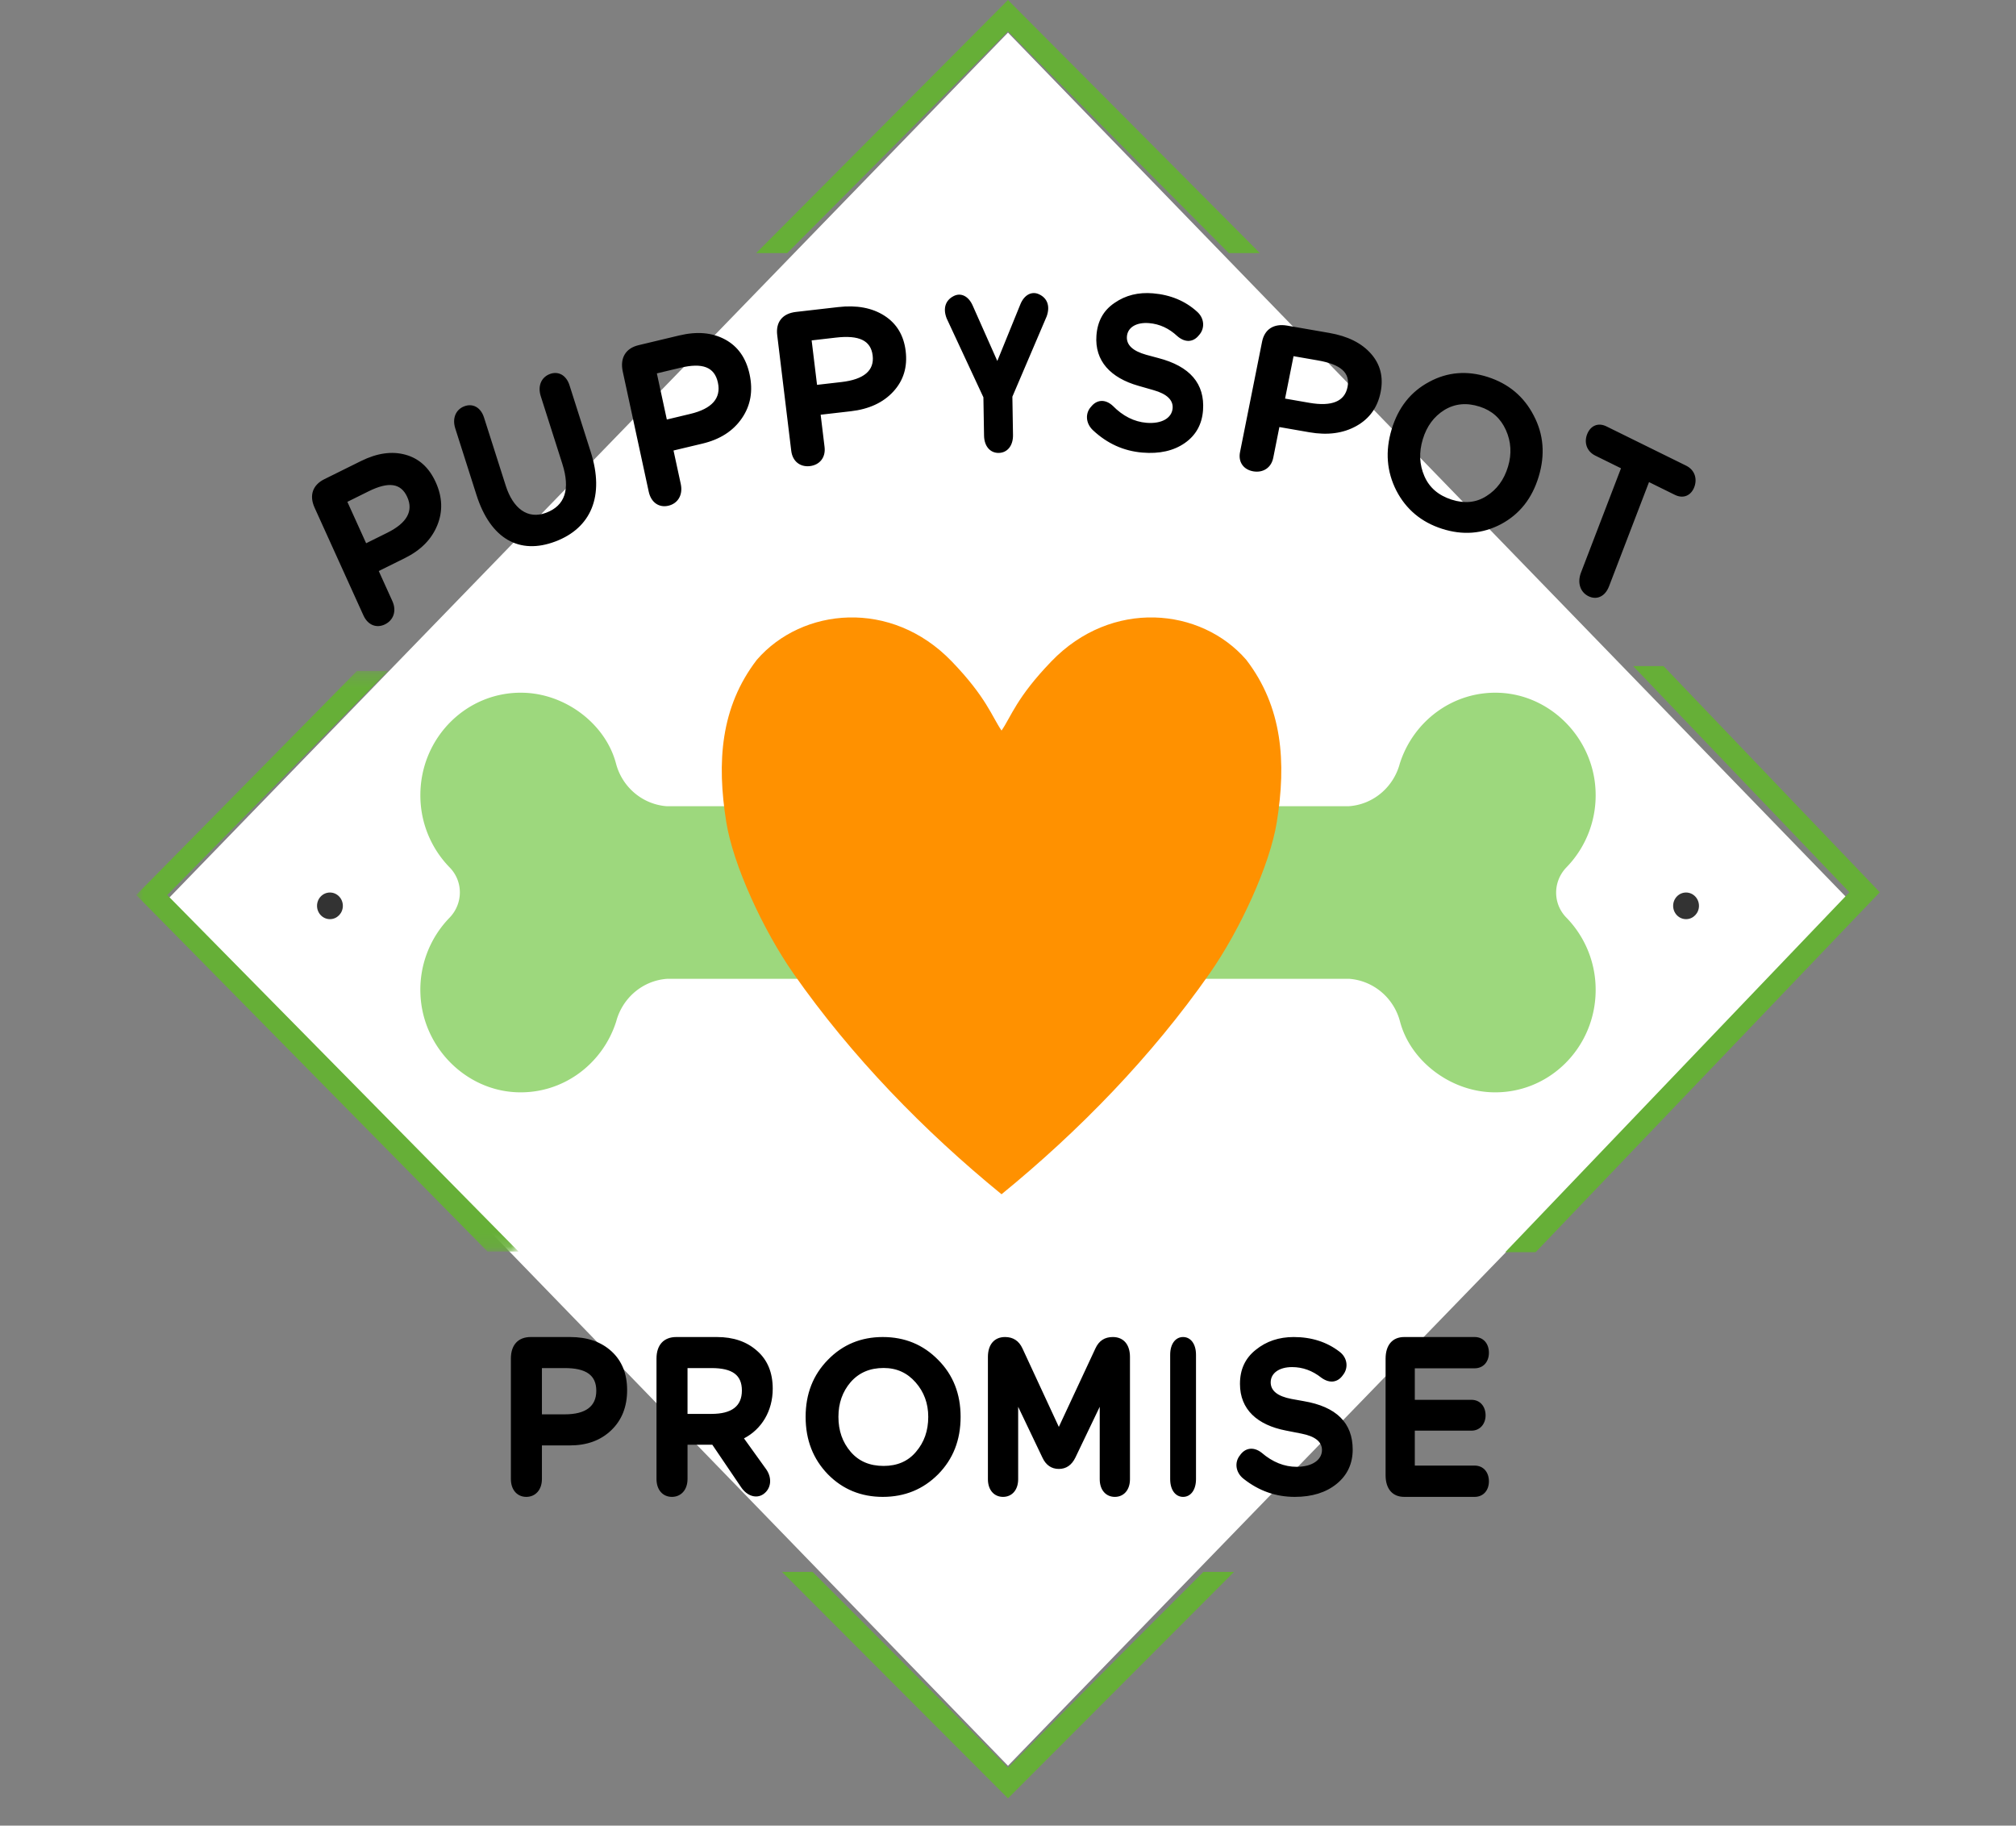 <svg width="148" height="134" fill="none" xmlns="http://www.w3.org/2000/svg"><rect width="100%" height="100%" fill="#808080" stroke="none"/><path fill="#fff" d="M74 2.392 135.68 66 74 129.608 12.32 66z"/><path fill-rule="evenodd" clip-rule="evenodd" d="m25.501 36.834 1.378 3.04 1.554-.77c1.44-.713 1.93-1.595 1.464-2.622-.466-1.028-1.374-1.144-2.842-.417l-1.554.77Zm2.304 5.08 1 2.205c.33.729.077 1.402-.535 1.706-.613.303-1.258.075-1.59-.655l-3.586-7.91c-.405-.893-.143-1.661.712-2.085l2.694-1.334c1.184-.586 2.266-.739 3.263-.466.996.272 1.737.944 2.224 2.017.493 1.088.535 2.143.112 3.173-.423 1.03-1.215 1.824-2.37 2.396l-1.924.953Zm9.321-6.27c.53 1.66 1.598 2.509 2.968 1.992 1.383-.522 1.785-1.716 1.187-3.593l-1.583-4.965c-.242-.76.052-1.392.665-1.624.614-.232 1.204.067 1.447.828l1.557 4.887c1.034 3.243.024 5.587-2.6 6.577-2.625.99-4.753-.172-5.787-3.414l-1.558-4.887c-.242-.76.052-1.393.665-1.624.613-.231 1.204.068 1.446.827l1.593 4.996Zm11.096-8.237.732 3.386 1.722-.412c1.595-.38 2.275-1.153 2.027-2.3-.248-1.144-1.133-1.475-2.76-1.085l-1.72.41Zm1.223 5.66.532 2.458c.175.813-.222 1.431-.901 1.594-.68.162-1.277-.22-1.452-1.032l-1.906-8.816c-.216-.996.212-1.709 1.16-1.935l2.984-.713c1.31-.314 2.429-.214 3.37.295.94.51 1.54 1.36 1.797 2.556.262 1.212.08 2.285-.565 3.225-.644.94-1.607 1.553-2.887 1.86l-2.132.508Zm10.14-8.082.396 3.263 1.79-.206c1.657-.19 2.427-.847 2.293-1.95-.134-1.104-.999-1.507-2.69-1.313l-1.789.206Zm.661 5.454.287 2.368c.095.784-.372 1.324-1.078 1.405-.706.081-1.273-.34-1.368-1.124l-1.03-8.493c-.116-.96.39-1.586 1.376-1.7l3.103-.356c1.362-.157 2.487.055 3.39.631.902.579 1.422 1.443 1.562 2.594.142 1.168-.155 2.159-.905 2.975-.75.816-1.79 1.293-3.12 1.446l-2.217.255Zm14.075-1.323.046 2.808c.013.804-.424 1.307-1.042 1.32-.618.013-1.071-.47-1.084-1.275l-.047-2.807-2.696-5.789c-.3-.765-.065-1.346.505-1.637.513-.274 1.092-.024 1.405.693l1.807 4.067 1.685-4.142c.29-.73.86-1.003 1.383-.752.579.267.832.835.558 1.614l-2.52 5.9Zm13.689-4.504c-.4.503-.997.566-1.58.06-.61-.571-1.3-.89-2.067-.954-.95-.081-1.585.32-1.634.983-.045.614.422 1.06 1.417 1.34l.877.236c2.335.604 3.438 1.885 3.294 3.84-.076 1.034-.529 1.841-1.344 2.406-.815.565-1.847.803-3.113.696-1.37-.116-2.573-.657-3.623-1.64-.553-.519-.573-1.268-.13-1.735.4-.502 1.013-.58 1.581-.061.747.763 1.581 1.174 2.47 1.25 1.145.097 1.875-.362 1.928-1.073.044-.597-.424-1.044-1.389-1.32l-1.127-.323c-2.035-.58-3.216-1.818-3.078-3.692.077-1.05.514-1.842 1.328-2.391.814-.565 1.755-.795 2.825-.704 1.28.108 2.368.558 3.235 1.347.57.504.573 1.268.13 1.735Zm6.952 1.531-.622 3.113 1.783.31c1.652.286 2.592-.102 2.802-1.156.21-1.052-.496-1.665-2.18-1.957l-1.784-.31Zm-1.04 5.203-.45 2.257c-.15.748-.764 1.115-1.468.993-.703-.122-1.119-.668-.97-1.416l1.618-8.1c.183-.916.862-1.35 1.843-1.18l3.091.537c1.358.236 2.373.743 3.063 1.527.69.782.925 1.723.706 2.822-.223 1.113-.811 1.942-1.783 2.484-.97.541-2.117.69-3.442.46l-2.207-.384Zm10.646 3.604c.367.844 1.032 1.413 2.002 1.724.941.302 1.8.223 2.552-.262.767-.48 1.292-1.191 1.585-2.161.283-.94.226-1.838-.156-2.687-.383-.85-1.012-1.424-1.923-1.716-.956-.307-1.814-.228-2.597.248-.767.48-1.292 1.19-1.58 2.146-.293.97-.251 1.863.117 2.708Zm.35-6.92c1.35-.732 2.792-.843 4.3-.36 1.523.49 2.65 1.426 3.374 2.825.729 1.383.853 2.876.369 4.479-.487 1.618-1.41 2.776-2.775 3.503-1.361.713-2.804.824-4.326.335-1.509-.484-2.635-1.42-3.349-2.799-.71-1.394-.833-2.887-.345-4.505.483-1.603 1.405-2.76 2.752-3.477Zm18.868 6.151c.621.307.833.95.594 1.577-.235.61-.795.873-1.417.567l-1.905-.939-2.935 7.65c-.294.767-.916 1.018-1.51.726-.593-.293-.841-.973-.547-1.74l2.936-7.65-1.891-.932c-.621-.306-.834-.95-.599-1.56.24-.627.8-.89 1.421-.583l5.853 2.884Z" fill="#000"/><path d="M92.466 59.177H48.948c-1.786-.135-3.266-1.404-3.72-3.114l-.003-.008c-.742-2.847-3.6-5.08-6.703-5.204-4.203-.168-7.662 3.26-7.662 7.513a7.56 7.56 0 0 0 2.15 5.305c1.01 1.034.994 2.662-.014 3.698a7.576 7.576 0 0 0-2.128 5.653c.176 3.842 3.298 7.002 7.064 7.152 3.404.136 6.32-2.088 7.305-5.197l.003-.01c.461-1.72 1.95-3.003 3.754-3.12h50.058c1.786.136 3.266 1.405 3.721 3.116l.002.006c.742 2.849 3.599 5.082 6.703 5.205 4.203.168 7.663-3.26 7.663-7.513a7.568 7.568 0 0 0-2.15-5.306c-1.011-1.033-.995-2.66.013-3.697a7.573 7.573 0 0 0 2.128-5.653c-.176-3.842-3.298-7.002-7.064-7.152-3.404-.136-6.319 2.088-7.305 5.197l-.003.01c-.461 1.72-1.95 3.003-3.753 3.119h-6.541Z" fill="#9DD87D"/><path fill-rule="evenodd" clip-rule="evenodd" d="m135.77 65.491-25.266 26.42h2.23L138 65.491 122.123 48.89h-2.23l15.877 16.602ZM57.79 18.578 74 2.29l16.21 16.287h2.279L74 0 55.511 18.578h2.28Z" fill="#66AF37"/><mask id="a" mask-type="alpha" maskUnits="userSpaceOnUse" x="10" y="49" width="29" height="43"><path fill-rule="evenodd" clip-rule="evenodd" d="M10 49.248h28.067v42.615H10V49.249Z" fill="#fff"/></mask><g mask="url(#a)"><path fill-rule="evenodd" clip-rule="evenodd" d="m38.067 91.863-25.79-26.17 16.206-16.444h-2.277L10 65.692l25.79 26.17h2.277Z" fill="#66AF37"/></g><path fill-rule="evenodd" clip-rule="evenodd" d="M88.345 115.378 74 129.749l-14.346-14.371h-2.247L74 132l16.592-16.622h-2.247Z" fill="#66AF37"/><path fill-rule="evenodd" clip-rule="evenodd" d="M39.784 100.417v3.396h1.667c1.544 0 2.324-.583 2.324-1.731 0-1.148-.749-1.665-2.324-1.665h-1.667Zm0 5.676v2.463c0 .816-.49 1.315-1.147 1.315s-1.132-.499-1.132-1.315v-8.837c0-1 .535-1.581 1.453-1.581h2.89c1.27 0 2.28.349 3.044 1.048.764.699 1.147 1.648 1.147 2.846 0 1.215-.383 2.197-1.162 2.946-.78.749-1.79 1.115-3.029 1.115h-2.064Zm10.689-5.676v3.363h1.759c1.483 0 2.232-.566 2.232-1.715 0-1.131-.688-1.648-2.232-1.648h-1.759Zm1.82 5.626h-1.82v2.513c0 .816-.49 1.315-1.147 1.315s-1.131-.499-1.131-1.315v-8.837c0-1 .535-1.581 1.453-1.581h2.981c1.209 0 2.187.332 2.952 1.015.764.666 1.147 1.597 1.147 2.78 0 1.647-.826 2.978-2.11 3.644l1.651 2.297c.443.666.321 1.414-.23 1.798-.504.349-1.192.149-1.636-.516l-2.11-3.113Zm10.155.518c.598.698 1.4 1.038 2.423 1.038.992 0 1.795-.34 2.377-1.038.598-.698.897-1.542.897-2.565 0-.989-.315-1.834-.929-2.531-.614-.698-1.384-1.055-2.345-1.055-1.007 0-1.81.341-2.423 1.038-.598.699-.897 1.542-.897 2.548 0 1.023.3 1.867.897 2.565ZM60.78 99.81c1.085-1.12 2.439-1.672 4.028-1.672 1.606 0 2.959.552 4.06 1.672 1.102 1.103 1.653 2.499 1.653 4.186 0 1.704-.55 3.1-1.653 4.22-1.101 1.104-2.454 1.655-4.06 1.655-1.59 0-2.943-.551-4.028-1.655-1.086-1.12-1.637-2.516-1.637-4.22 0-1.687.551-3.083 1.637-4.186Zm16.952 4.924 2.686-5.76c.255-.558.675-.836 1.276-.836.795 0 1.26.558 1.26 1.46v8.976c0 .804-.465 1.297-1.11 1.297-.646 0-1.11-.493-1.11-1.297v-5.316l-1.786 3.725c-.271.557-.676.837-1.216.837-.54 0-.946-.28-1.2-.821l-1.786-3.741v5.316c0 .804-.466 1.297-1.111 1.297s-1.11-.493-1.11-1.297v-8.976c0-.902.465-1.46 1.26-1.46.585 0 1.02.278 1.276.836l2.67 5.76Zm8.174-5.294c0-.807.397-1.302.948-1.302.55 0 .948.495.948 1.303v9.126c0 .808-.397 1.304-.948 1.304-.551 0-.948-.496-.948-1.304v-9.126Zm12.683 1.489c-.366.535-.96.649-1.585.195-.656-.519-1.372-.779-2.149-.779-.96 0-1.57.454-1.57 1.119 0 .617.503 1.023 1.524 1.218l.9.162c2.392.406 3.596 1.59 3.596 3.554 0 1.039-.396 1.883-1.174 2.515-.777.633-1.798.958-3.078.958-1.387 0-2.636-.438-3.764-1.331-.594-.47-.67-1.217-.26-1.72.366-.535.976-.665 1.586-.194.807.697 1.676 1.038 2.575 1.038 1.158 0 1.86-.519 1.86-1.234 0-.6-.503-1.005-1.494-1.2l-1.158-.228c-2.088-.406-3.368-1.541-3.368-3.424 0-1.055.38-1.883 1.158-2.5.777-.632 1.707-.94 2.789-.94 1.295 0 2.423.357 3.353 1.071.61.454.67 1.217.259 1.72Zm5.276 4.081v2.564h4.39c.647 0 1.05.486 1.05 1.157 0 .654-.403 1.14-1.05 1.14h-5.167c-.864 0-1.368-.587-1.368-1.592V99.73c0-1.005.504-1.592 1.368-1.592h5.167c.647 0 1.05.486 1.05 1.156 0 .654-.403 1.14-1.05 1.14h-4.39v2.313h4.16c.633 0 1.036.487 1.036 1.14 0 .62-.403 1.123-1.036 1.123h-4.16Z" fill="#000"/><path fill-rule="evenodd" clip-rule="evenodd" d="M91.49 48.428c-3.33-3.841-9.878-4.481-14.31.121-2.55 2.646-2.952 4.056-3.654 5.075-.703-1.019-1.106-2.43-3.654-5.075-4.433-4.602-10.98-3.962-14.31-.12-2.67 3.476-2.948 7.516-2.244 11.912.505 3.16 2.708 7.932 4.931 11.114 4.256 6.088 9.592 11.567 15.276 16.204 5.685-4.637 11.022-10.116 15.277-16.204 2.224-3.182 4.426-7.953 4.932-11.114.703-4.396.426-8.436-2.244-11.913Z" fill="#FF9100" style="mix-blend-mode:multiply"/><path fill-rule="evenodd" clip-rule="evenodd" d="M25.17 66.489c0 .54-.425.977-.948.977-.524 0-.948-.438-.948-.977 0-.54.424-.978.948-.978.523 0 .948.438.948.978Zm99.556 0c0 .54-.425.977-.948.977-.524 0-.948-.438-.948-.977 0-.54.424-.978.948-.978.523 0 .948.438.948.978Z" fill="#333"/></svg>